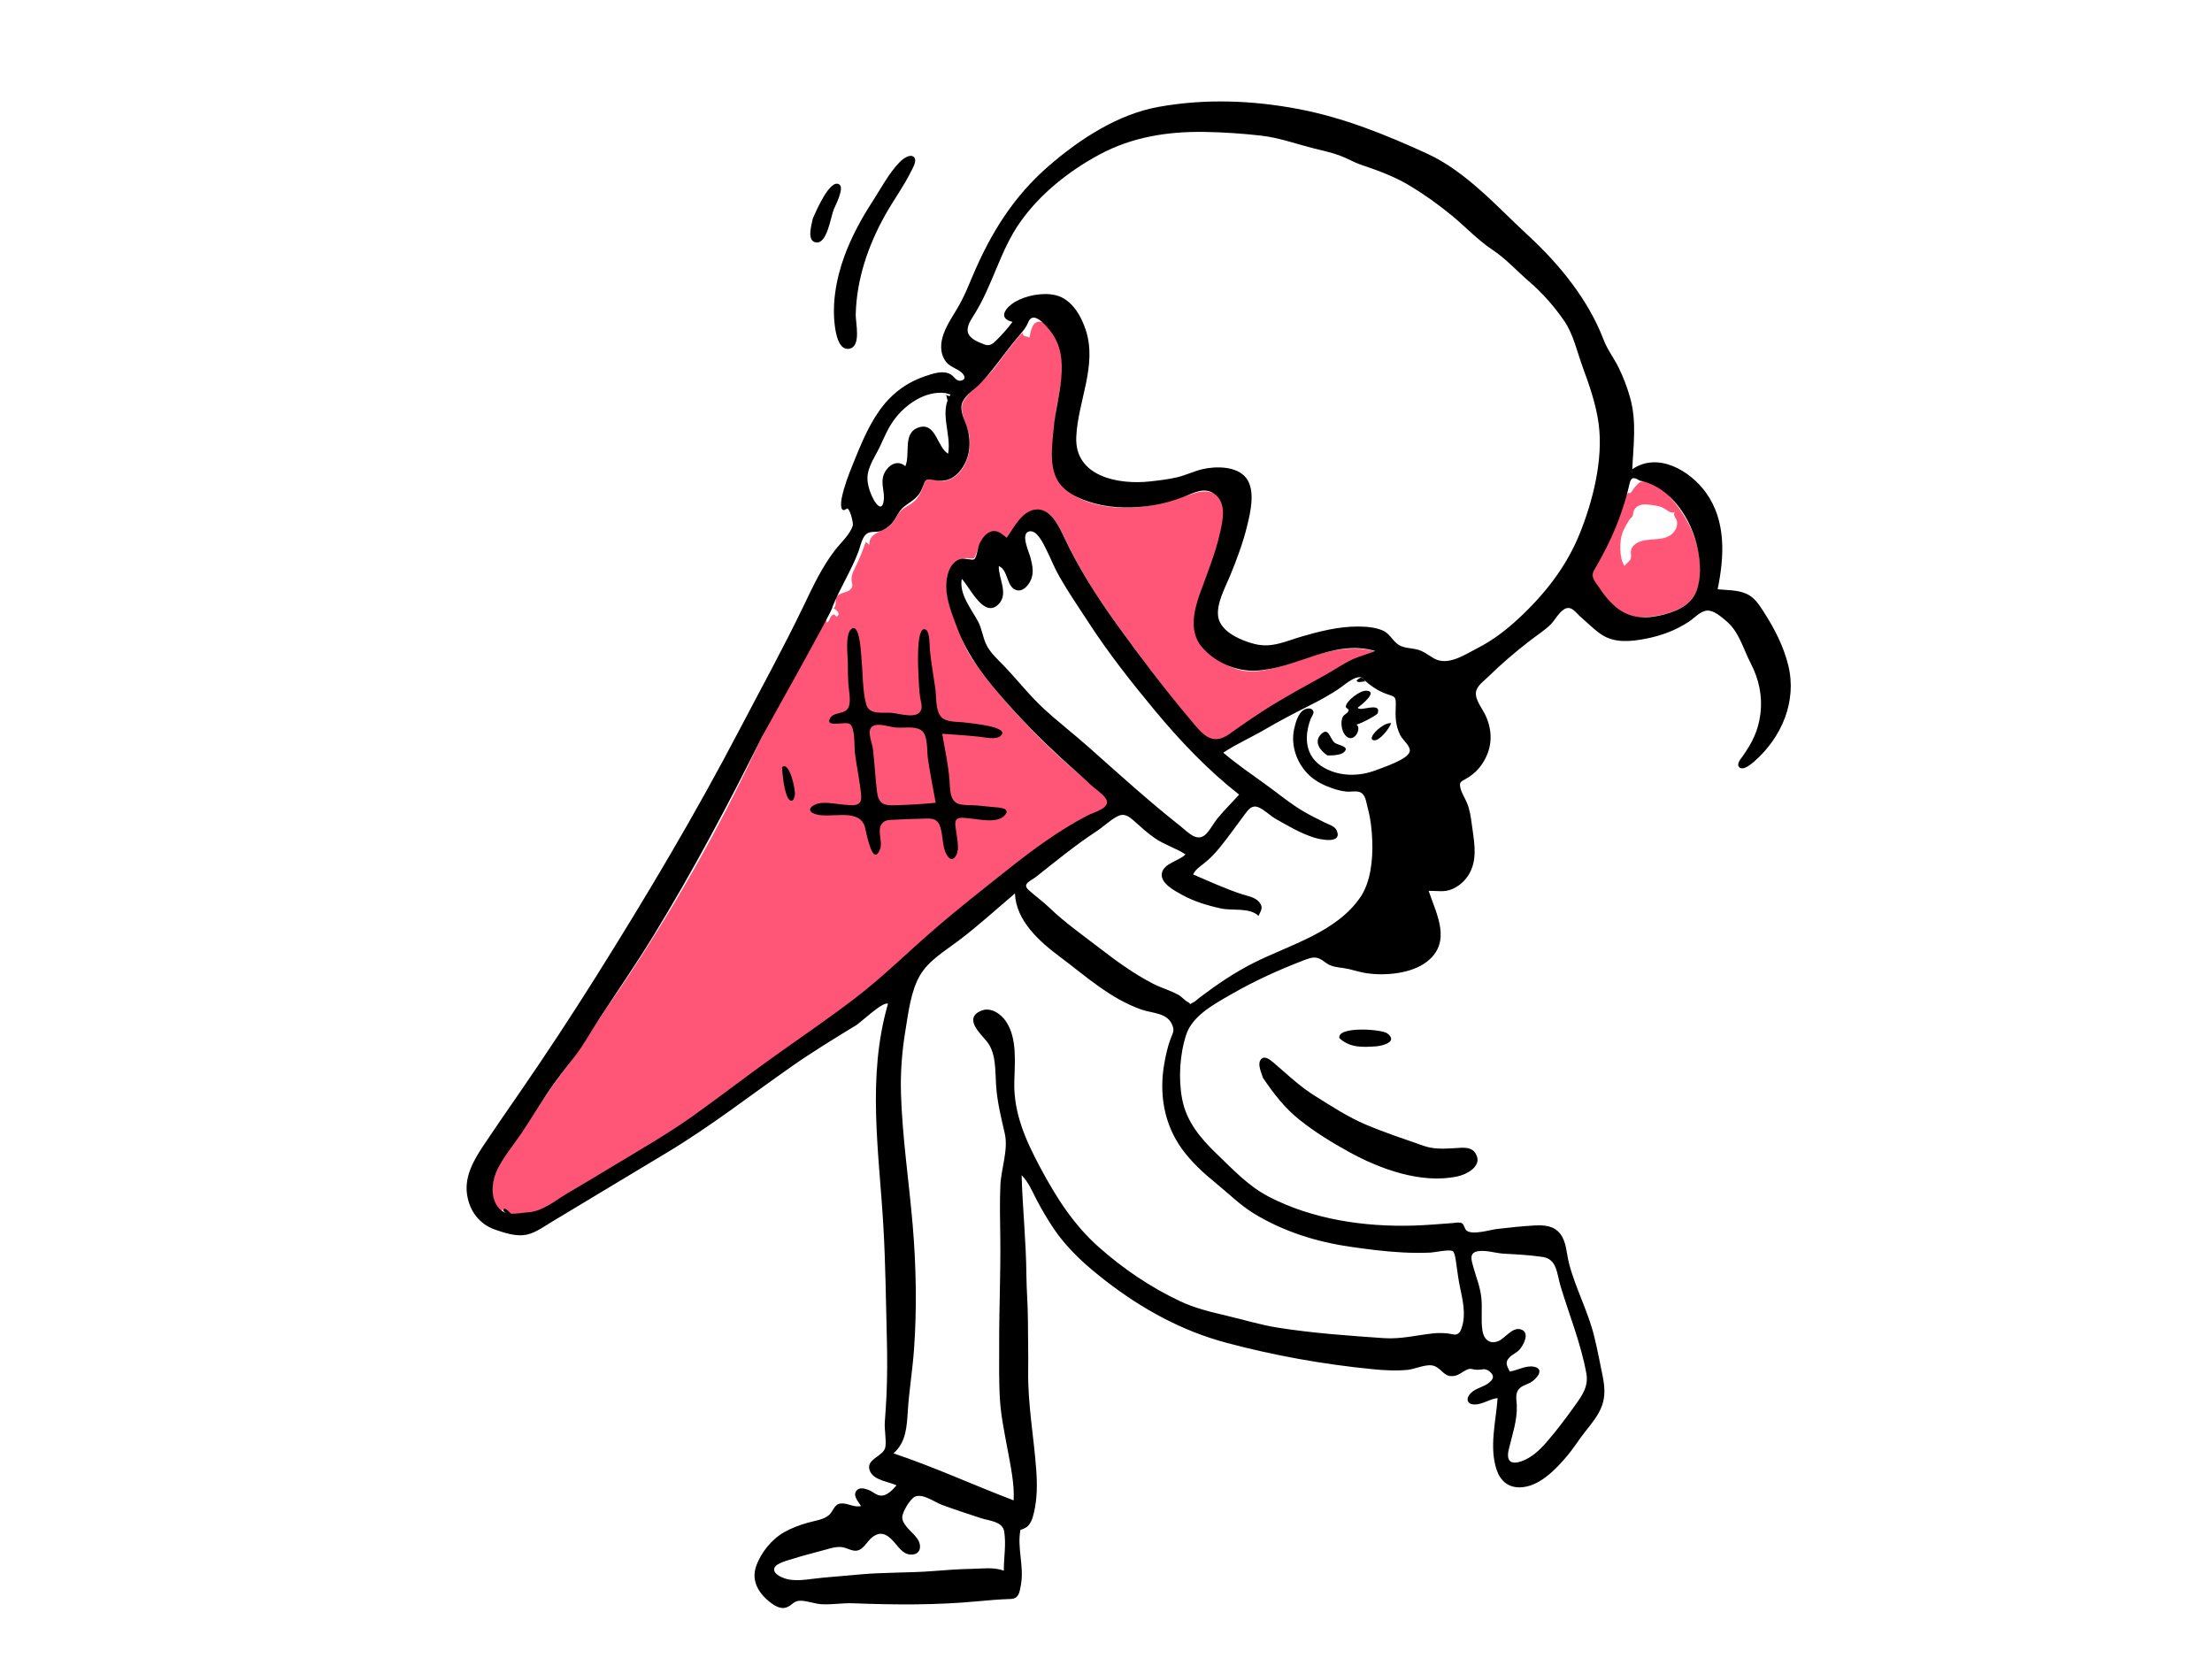 <svg width="455" height="341" viewBox="0 0 455 341" fill="none" xmlns="http://www.w3.org/2000/svg">
<path fill-rule="evenodd" clip-rule="evenodd" d="M214.004 66.168C212.243 65.98 211.992 68.366 211.752 69.454C211.073 69.026 210.469 69.436 210.316 68.436C208.169 70.684 206.449 73.264 204.543 75.705C202.715 78.048 199.857 79.911 198.275 82.374C196.933 84.465 199.148 87.639 199.422 89.869C199.73 92.382 199.074 95.257 197.357 97.173C196.553 98.069 195.571 98.691 194.384 98.932C193.203 99.171 192.08 98.479 191.04 98.626C190.178 98.748 190.14 99.318 189.839 100.165C189.426 101.326 188.901 102.423 187.927 103.239C186.838 104.15 185.669 104.413 184.839 105.638C184.114 106.706 183.703 107.741 182.58 108.483C181.08 109.473 178.674 109.772 178.837 112.083C178.579 111.878 178.321 111.674 178.063 111.469C177.466 113.388 176.643 115.247 175.765 117.052C175.354 117.897 175.142 118.347 175.163 119.288C175.178 119.908 175.518 120.377 175.15 120.977C174.562 121.937 172.989 121.807 172.271 122.583C171.534 123.38 172.298 124.46 171.448 125.154C171.806 125.264 172.799 126.066 172.426 126.552C171.889 127.253 171.848 126.294 171.472 126.409C170.607 126.674 170.789 127.752 170.115 128.045C169.976 128.105 169.987 127.459 169.994 127.293L169.995 127.287L169.474 128.302C165.091 136.779 159.953 144.855 155.823 153.455L155.332 154.49C147.555 171.103 138.309 187.278 128.085 202.516C125.673 206.11 123.026 209.681 120.796 213.378C118.555 217.093 115.762 220.386 113.284 223.939C110.734 227.594 108.401 231.399 105.831 235.037C103.781 237.939 101.276 241.027 101.309 244.769C101.324 246.432 101.566 248.268 103.17 249.162C103.209 248.476 104.247 249.235 104.494 249.403C105.566 250.131 104.983 250.051 106.138 249.796C108.012 249.383 109.613 249.942 111.347 248.878C115.024 246.62 118.649 244.298 122.393 242.144C130.484 237.487 138.495 232.719 146.001 227.154C159.123 217.426 173.379 208.708 185.438 197.642C197.488 186.584 210.134 175.613 224.433 167.525C225.391 166.983 228.138 166.17 227.885 164.876C227.663 163.743 225.192 162.155 224.326 161.37C221.319 158.647 218.186 156.07 215.285 153.23C209.93 147.988 204.614 142.202 200.319 136.051C198.229 133.058 197.163 129.73 195.943 126.328C194.866 123.324 193.871 119.627 195.618 116.656C196.428 115.28 197.544 114.721 199.107 114.826C200.4 114.912 200.342 115.177 200.854 113.806C201.406 112.331 201.855 110.619 203.335 109.765C204.869 108.88 205.913 109.823 207.155 110.709C208.584 108.648 210.336 105.081 213.216 104.884C216.223 104.678 217.931 108.39 218.97 110.623C222.04 117.225 226.036 123.393 230.333 129.272C234.99 135.645 239.752 142.129 244.883 148.13C245.97 149.4 247.203 151.254 248.734 152.025C250.304 152.816 251.607 152.073 252.935 151.163C256.063 149.019 259.105 146.817 262.362 144.854C265.969 142.68 269.677 140.688 273.356 138.64C274.979 137.736 276.519 136.648 278.192 135.836C279.75 135.08 281.447 134.705 283.042 134.043C277.184 132.298 271.014 134.584 265.47 136.398C262.593 137.339 259.583 138.318 256.511 138.065C253.854 137.847 251.443 136.425 249.341 134.872C245.542 132.066 245.243 127.85 246.482 123.589C247.908 118.684 250.088 113.967 251.736 109.13C252.485 106.929 253.001 104.592 251.296 102.691C249.769 100.99 247.794 100.78 245.711 101.45C240.66 103.074 236.179 104.599 230.765 104.445C226.531 104.325 221.147 103.124 218.295 99.686C216.732 97.802 216.672 95.211 216.666 92.874C216.658 90.104 216.833 87.318 217.221 84.576C217.913 79.683 219.709 74.784 217.457 70.033C216.929 68.919 215.459 66.324 214.004 66.168ZM169.995 127.271L169.995 127.287L169.996 127.283C169.997 127.247 169.997 127.247 169.995 127.271ZM345.2 104.304C343.877 102.474 340.255 98.214 337.49 99.146C337.007 99.309 336.658 99.79 336.339 100.148C336.114 100.441 335.89 100.735 335.668 101.031C335.53 101.419 335.283 101.534 334.925 101.374C333.955 102.717 332.587 103.73 332.029 105.378C331.477 107.011 329.995 108.595 329.121 110.093C328.445 111.252 326.921 114.345 327.038 115.794V119.491C327.175 120.929 329.864 123.5 330.809 124.472C333.157 126.887 335.707 127.196 339.187 126.888C342.134 126.627 345.952 125.645 347.947 123.304C349.862 121.058 349.835 117.577 349.552 114.81C349.156 110.947 347.46 107.428 345.2 104.304ZM336.131 104.917C336.671 103.915 337.851 103.668 338.889 103.787C339.926 103.905 341.116 103.992 342.067 104.454C342.945 104.882 343.389 105.63 344.484 105.378C344.05 106.125 344.827 106.556 344.939 107.229C345.083 108.093 344.804 108.867 344.233 109.523C343.05 110.881 341.283 110.855 339.64 110.987C338.25 111.099 336.541 111.329 335.724 112.63C335.198 113.469 335.675 114.074 335.429 114.917C335.247 115.538 334.488 115.894 334.156 116.427C333.044 114.791 333.083 111.287 333.761 109.538C334.082 108.712 334.687 107.636 335.168 106.91C335.325 106.672 335.696 106.389 335.794 106.193C335.965 105.854 335.945 105.263 336.131 104.917Z" fill="#FF5678"/>
<path fill-rule="evenodd" clip-rule="evenodd" d="M206.479 323.112C204.467 322.325 201.986 322.693 199.877 322.73C197.228 322.778 194.573 322.979 191.932 323.186C186.861 323.583 181.815 323.415 176.74 323.889C174.22 324.124 171.698 324.341 169.176 324.556C166.968 324.744 164.405 325.329 162.2 324.908C161.29 324.734 158.834 323.878 159.289 322.546C159.641 321.519 162.406 320.885 163.306 320.593C165.425 319.905 167.613 319.411 169.756 318.798C170.856 318.483 171.951 318.143 173.11 318.253C174.093 318.346 175.129 319.079 176.125 318.995C177.598 318.87 178.357 317.022 179.438 316.206C181.158 314.908 182.434 315.602 183.753 317.033C184.728 318.09 185.657 319.691 187.257 319.786C189.293 319.906 189.689 318.162 188.791 316.683C187.963 315.321 185.71 313.924 185.59 312.226C185.513 311.152 187.231 308.28 188.22 307.871C189.883 307.185 192.233 309.003 193.737 309.561C196.362 310.535 199.042 311.398 201.701 312.278C203.519 312.88 206.217 312.933 206.561 315.062C206.99 317.728 206.467 320.435 206.479 323.112ZM310.538 282.133C310.01 280.962 309.455 280.297 310.511 279.21C311.102 278.603 311.936 278.304 312.518 277.674C313.391 276.727 314.761 274.139 312.887 273.487C311.097 272.863 309.588 275.354 308.147 275.901C306.319 276.595 305.185 275.431 304.924 273.685C304.588 271.441 304.957 269.097 304.689 266.825C304.427 264.598 303.649 262.749 303.051 260.616C302.646 259.171 302.151 257.715 303.988 257.394C305.673 257.1 307.627 257.8 309.336 257.894C312 258.04 314.697 258.174 317.339 258.573C320.29 259.019 320.236 262.034 320.977 264.499C322.773 270.474 325.181 276.336 326.302 282.496C326.786 285.152 325.504 286.971 324.013 289.06C322.145 291.675 320.202 294.283 318.086 296.705C316.674 298.323 315.082 299.83 313.025 300.573C310.695 301.416 309.805 300.48 310.342 298.185C311.052 295.156 312.123 292.23 311.997 289.074C311.951 287.925 311.616 286.691 312.445 285.729C313.02 285.062 314.006 284.837 314.756 284.432C315.993 283.762 317.91 281.608 315.499 281.144C313.862 280.829 312.123 281.929 310.538 282.133ZM254.88 163.46C253.409 165.101 251.811 166.671 250.416 168.376C249.617 169.353 249.05 170.528 248.192 171.455C246.313 173.484 244.441 171.236 242.777 169.921C236.232 164.751 230.074 159.148 223.839 153.615C220.868 150.978 217.707 148.547 214.784 145.86C211.822 143.139 209.357 139.953 206.582 137.053C205.25 135.661 203.655 134.279 202.832 132.501C202.13 130.984 201.975 129.334 201.176 127.834C199.791 125.237 197.252 122.221 197.835 119.08C199.549 120.876 202.405 127.312 205.396 124.294C207.531 122.139 205.35 118.955 205.445 116.443C207.472 117.302 206.946 120.788 209.107 121.405C210.276 121.739 211.275 120.681 211.821 119.754C212.763 118.151 212.417 116.473 211.989 114.773C211.698 113.614 209.836 109.792 211.677 109.321C213.273 108.912 214.61 111.845 215.139 112.884C216.108 114.789 216.858 116.76 217.923 118.624C219.758 121.839 221.872 124.909 223.887 128.013C228.038 134.405 232.771 140.404 237.639 146.263C242.84 152.52 248.469 158.421 254.88 163.46ZM208.774 183.79C208.983 189.42 213.825 193.69 218.014 196.82C223.367 200.821 228.306 205.369 234.69 207.646C237.148 208.522 240.218 208.27 241.203 211.034C241.587 212.115 241.238 212.512 240.821 213.6C240.169 215.302 239.776 217.148 239.466 218.94C238.413 225.035 239.437 231.242 243.102 236.317C245.051 239.015 247.54 241.308 250.115 243.399C252.682 245.485 255.111 247.918 257.942 249.644C263.979 253.324 270.687 255.437 277.649 256.454C281.27 256.983 284.905 257.454 288.562 257.641C290.459 257.738 292.358 257.755 294.256 257.672C295.104 257.635 298.256 256.919 298.869 257.405C299.34 257.779 299.55 260.041 299.645 260.665C299.845 261.985 300.003 263.286 300.276 264.595C300.823 267.221 301.562 270.192 300.754 272.841C300.52 273.607 300.331 274.232 299.621 274.489C299.171 274.652 298.373 274.365 297.918 274.318C296.889 274.213 295.917 274.172 294.882 274.281C291.484 274.64 288.148 275.508 284.714 275.272C277.393 274.768 270.065 274.253 262.811 273.108C259.283 272.551 255.897 271.498 252.427 270.684C249.12 269.909 245.815 269.125 242.728 267.668C236.68 264.814 231.091 261.037 226.098 256.614C220.768 251.891 217.24 246.292 213.906 240.045C210.977 234.557 208.507 229.003 208.635 222.676C208.716 218.672 209.291 213.712 206.974 210.181C205.916 208.568 203.781 207.073 201.793 207.926C198.183 209.474 201.593 212.54 202.97 214.219C204.953 216.639 204.686 220.323 204.892 223.281C205.135 226.773 205.92 229.835 206.686 233.212C207.435 236.516 205.923 240.437 205.774 243.808C205.612 247.464 205.719 251.123 205.759 254.78C205.841 262.054 205.503 269.309 205.528 276.581C205.541 280.353 205.444 284.144 205.683 287.911C205.901 291.345 206.605 294.631 207.221 298.003C207.826 301.313 208.707 305.277 208.504 308.642C200.233 305.496 192.183 301.78 183.784 298.97C186.404 296.688 186.52 293.463 186.732 290.244C187.01 285.999 187.709 281.791 188.014 277.547C188.617 269.164 188.447 260.346 187.734 251.973C186.967 242.984 185.609 234.025 185.329 224.997C185.195 220.649 185.531 216.289 186.24 211.998C186.838 208.382 187.356 203.833 189.243 200.63C191.045 197.569 194.359 195.625 197.125 193.54C201.169 190.491 204.914 187.063 208.774 183.79ZM208.273 66.212C207.237 67.611 206.067 68.903 204.829 70.125C203.552 71.386 203.008 71.107 201.479 70.451C198.44 69.146 198.498 67.637 200.195 65.02C204.13 58.95 205.623 51.722 209.787 45.776C213.89 39.918 219.857 35.185 226.122 31.807C232.846 28.183 240.132 27.029 247.71 27.137C251.582 27.193 255.48 27.46 259.328 27.893C263.072 28.315 266.402 29.543 270.026 30.47C271.85 30.936 273.732 31.323 275.505 31.964C277.062 32.526 278.461 33.394 280.033 33.92C283.475 35.069 286.939 36.353 290.044 38.233C293.08 40.071 295.815 42.031 298.573 44.287C301.429 46.624 303.909 49.339 306.997 51.391C309.808 53.259 312.044 55.776 314.593 57.965C317.257 60.252 319.713 63.055 321.711 65.945C323.665 68.771 324.409 72.428 325.589 75.615C326.962 79.325 328.325 83.29 328.843 87.224C329.807 94.553 327.643 103.119 324.89 109.901C322.168 116.609 317.756 122.206 312.492 127.118C309.926 129.513 307.126 131.687 303.988 133.288C301.305 134.658 297.805 137.122 294.884 135.4C293.701 134.704 292.741 133.893 291.374 133.579C289.879 133.237 288.415 133.377 287.208 132.282C286.183 131.351 285.693 130.228 284.346 129.666C282.75 129 280.862 128.878 279.152 128.884C275.313 128.896 271.473 129.857 267.809 130.921C264.452 131.897 261.642 133.368 258.076 132.477C255.425 131.814 251.174 130.053 250.603 127.017C250.092 124.303 252.063 120.795 253.055 118.366C254.427 115.011 255.669 111.709 256.531 108.181C257.214 105.386 258.286 100.913 256.358 98.358C254.464 95.847 250.085 95.878 247.364 96.509C245.581 96.923 243.942 97.756 242.158 98.176C240.341 98.605 238.461 98.82 236.607 99.029C230.182 99.755 221.042 98.114 221.384 89.91C221.689 82.599 225.721 75.269 223.359 67.949C222.397 64.965 220.431 61.514 217.158 60.727C214.562 60.102 211.053 60.757 208.763 62.114C206.925 63.203 205.103 65.484 208.273 66.212ZM337.288 98.87C343.764 100.132 348.047 106.954 349.234 113.002C349.771 115.743 349.961 119.008 348.921 121.66C347.722 124.717 344.333 125.993 341.343 126.634C337.925 127.368 334.896 127.081 332.186 124.713C330.994 123.671 329.985 122.458 329.129 121.133C328.254 119.778 327.036 118.79 327.916 117.275C330.098 113.522 331.96 109.834 333.397 105.705C334.039 103.862 334.608 102.062 335.034 100.164C335.372 98.657 335.535 97.737 337.288 98.87ZM280.57 139.816C281.823 141.022 283.262 141.983 284.88 142.631C286.654 143.341 287.193 143 287.105 145.051C287.007 147.316 286.991 149.128 288.024 151.235C288.507 152.222 290.294 153.553 289.956 154.662C289.472 156.255 284.511 157.866 283.064 158.422C279.602 159.755 275.562 159.782 272.294 157.899C268.498 155.712 268.162 151.747 269.592 147.909C269.745 147.5 270.3 146.808 270.163 146.361C269.913 145.541 268.881 145.66 268.29 145.973C267.005 146.652 266.468 148.718 266.191 150.008C265.452 153.452 266.809 157.183 269.389 159.556C270.7 160.762 272.34 161.567 274.013 162.148C274.962 162.478 275.958 162.738 276.961 162.839C277.771 162.921 278.793 162.666 279.567 162.896C280.93 163.302 280.991 164.982 281.332 166.21C281.941 168.406 282.195 170.782 282.275 173.053C282.404 176.726 281.966 181.406 279.852 184.52C274.918 191.786 265.376 194.308 257.927 198.047C253.967 200.035 250.295 202.532 246.769 205.202C246.421 205.465 245.9 205.982 245.481 206.188C244.068 206.882 245.302 206.63 244.398 206.17C243.701 205.817 243.105 205.049 242.385 204.649C240.727 203.727 238.865 203.229 237.179 202.358C233.258 200.332 229.79 197.818 226.31 195.135C222.745 192.385 219.134 189.875 215.882 186.745C214.51 185.425 212.966 184.338 211.574 183.075C210.173 181.802 211.967 181.274 213.153 180.338C217.192 177.15 221.181 173.862 225.494 171.044C226.933 170.104 228.202 168.837 229.703 168.006C231.271 167.138 232.201 167.916 233.436 169.019C234.785 170.225 236.072 171.406 237.574 172.438C239.557 173.801 241.863 174.457 243.857 175.754C242.577 177.093 239.455 177.541 239.002 179.57C238.543 181.625 241.607 183.23 243.039 184.024C245.567 185.426 248.356 186.277 251.174 186.885C253.518 187.391 256.994 186.629 258.873 188.398C259.408 187.265 259.91 186.674 259.029 185.591C258.148 184.51 256.578 184.324 255.336 183.908C251.979 182.784 248.673 181.287 245.426 179.883C245.857 178.875 246.934 178.185 247.756 177.529C248.928 176.592 249.913 175.553 250.867 174.388C252.689 172.164 254.321 169.793 256.056 167.505C256.808 166.512 257.494 165.521 258.867 166.07C260.079 166.556 261.263 167.814 262.428 168.465C265.063 169.939 267.369 171.355 270.269 172.292C271.438 172.67 276.224 173.746 274.951 170.823C274.573 169.957 273.312 169.6 272.536 169.221C271.1 168.52 269.67 167.806 268.287 167.006C265.446 165.363 262.941 163.24 260.283 161.329C257.352 159.221 254.37 157.175 251.617 154.832C254.356 153.019 257.394 151.692 260.227 150.033C263.089 148.357 265.973 146.843 268.934 145.354C271.292 144.168 273.688 142.904 275.838 141.372C276.693 140.763 279.632 138.231 280.57 139.816ZM194.451 80.853C194.812 80.944 195.169 81.046 195.522 81.161C193.121 84.829 195.772 89.371 195.02 93.34C192.804 92.03 192.513 86.935 189.148 87.877C185.523 88.891 187.327 93.35 186.229 95.9C184.516 94.404 182.516 95.802 181.809 97.577C181.044 99.501 182.105 101.276 181.748 103.18C181.379 105.15 180.278 103.857 179.667 102.696C178.889 101.215 178.209 99.213 178.496 97.519C178.845 95.459 180.229 93.544 181.086 91.673C181.938 89.814 182.745 87.917 183.978 86.267C186.313 83.144 190.369 80.338 194.451 80.853ZM171.232 124.842C172.799 120.933 175.119 117.353 176.601 113.412C177.035 112.26 177.277 110.423 178.423 109.713C179.176 109.247 180.179 109.527 181.009 109.276C181.837 109.026 182.71 108.43 183.304 107.815C184.391 106.69 184.743 105.147 186.024 104.167C187.678 102.903 188.956 102.418 189.742 100.306C190.36 98.648 190.361 98.404 192.218 98.774C194.245 99.179 195.891 98.684 197.289 97.102C199.657 94.423 199.919 90.649 198.757 87.416C198.213 85.904 197.268 84.144 198.053 82.561C198.783 81.09 200.555 80.035 201.678 78.862C204.516 75.9 206.737 72.432 209.398 69.323C210.035 68.58 210.686 67.838 211.177 66.985C211.489 66.443 211.673 65.512 212.396 65.359C213.64 65.095 215.376 67.244 216.002 68.027C220.583 73.757 217.305 81.56 216.748 88.019C216.464 91.308 215.825 95.252 217.285 98.349C218.661 101.267 222.142 102.724 225.076 103.537C229.034 104.633 233.284 104.585 237.311 103.919C239.421 103.571 241.445 102.976 243.442 102.222C245.484 101.45 247.609 100.123 249.691 101.523C252.379 103.331 251.548 106.956 250.958 109.599C249.994 113.916 248.311 117.943 246.821 122.091C245.57 125.574 244.558 129.944 247.187 133.061C249.814 136.174 254.17 138.122 258.224 137.961C266.629 137.626 274.301 131.364 282.89 133.925C281.276 134.592 279.57 134.984 277.994 135.747C276.09 136.668 274.328 137.892 272.48 138.916C268.933 140.883 265.373 142.821 261.907 144.927C258.774 146.831 255.813 148.916 252.823 151.025C249.098 153.653 247.136 150.742 244.746 147.903C239.529 141.706 234.562 135.144 229.822 128.577C225.701 122.867 221.876 116.906 218.895 110.528C217.829 108.246 216.033 104.374 212.913 104.825C210.143 105.224 208.527 108.564 207.095 110.608C206.096 109.893 205.239 108.936 203.89 109.33C202.771 109.656 201.997 110.803 201.502 111.782C201.162 112.454 200.929 114.721 200.36 115.062C199.955 115.305 198.407 114.783 197.717 114.943C195.356 115.488 194.601 118.521 194.625 120.627C194.658 123.528 195.871 126.432 196.866 129.119C199.095 135.143 202.913 139.851 207.123 144.611C211.395 149.441 215.867 153.819 220.685 158.106C221.874 159.164 223.052 160.233 224.211 161.324C225.162 162.218 226.667 163.148 227.411 164.198C228.788 166.142 225.105 167.024 223.734 167.735C217.836 170.796 212.401 174.826 207.207 178.936C201.851 183.175 196.465 187.43 191.318 191.921C186.283 196.314 181.527 200.997 176.225 205.082C170.778 209.28 165.07 213.155 159.473 217.149C153.869 221.147 148.417 225.353 142.821 229.356C137.352 233.268 131.481 236.621 125.728 240.095C122.719 241.912 119.694 243.703 116.671 245.496C114.226 246.947 111.573 249.201 108.674 249.385C106.063 249.55 103.586 250.51 102.025 247.673C100.841 245.519 101.331 242.556 102.369 240.464C103.635 237.91 105.616 235.562 107.207 233.199C109.037 230.481 110.735 227.685 112.541 224.954C114.273 222.335 116.198 219.917 118.13 217.449C120.089 214.947 121.575 212.126 123.32 209.477C127.051 203.813 130.888 198.251 134.425 192.46C142.538 179.179 149.804 165.468 156.747 151.552C157.359 150.325 171.631 125.06 171.232 124.842ZM182.654 206.496C178.294 221.556 180.809 236.87 181.703 252.19C182.155 259.937 182.223 267.731 182.424 275.488C182.521 279.259 182.515 283.032 182.358 286.801C182.279 288.697 182.14 290.587 182.005 292.479C181.886 294.153 182.335 296.003 182.124 297.618C181.853 299.686 177.744 300.092 179.007 302.746C179.854 304.527 182.819 304.799 184.408 305.549C183.702 306.367 182.597 307.59 181.418 307.667C180.357 307.736 179.538 306.817 178.586 306.469C177.742 306.16 176.58 305.86 176.046 306.846C175.488 307.877 176.657 309.024 177.12 309.823C175.547 310.127 174.46 309.189 173.041 309.275C171.548 309.365 171.481 310.833 170.5 311.682C169.378 312.653 167.419 312.862 166.037 313.271C164.428 313.746 162.811 314.335 161.346 315.16C158.726 316.635 156.477 319.421 155.509 322.272C154.506 325.228 156.072 327.785 158.405 329.599C159.275 330.274 160.521 331.06 161.674 330.695C162.992 330.279 163.198 329.207 164.803 329.287C166.246 329.358 167.615 329.934 169.064 330.008C171.195 330.116 173.324 329.728 175.458 329.81C184.066 330.14 192.676 330.214 201.27 329.387C203.493 329.173 205.673 328.998 207.865 328.928C209.569 328.874 209.712 327.603 210.001 326.009C210.698 322.157 209.156 318.365 209.92 314.623C209.869 314.87 211.075 314.227 211.221 314.105C212.107 313.36 212.403 312.301 212.666 311.201C213.369 308.272 213.362 305.287 213.145 302.3C212.651 295.519 211.388 288.801 211.492 281.985C211.544 278.549 211.44 275.121 211.439 271.687C211.438 268.532 211.152 265.419 211.126 262.286C211.067 255.417 210.344 248.625 210.142 241.764C211.573 243.154 212.332 245.094 213.24 246.829C214.358 248.963 215.605 251.075 216.97 253.061C219.789 257.162 223.572 260.499 227.49 263.525C234.967 269.299 243.09 273.77 252.251 276.219C262.169 278.869 272.198 280.659 282.422 281.665C284.787 281.897 287.179 282.023 289.55 281.793C291.102 281.642 293.626 280.389 295.101 281.025C296.777 281.748 297.115 283.486 299.313 282.999C300.151 282.812 300.759 282.252 301.493 281.875C302.574 281.32 302.617 281.703 303.648 281.774C304.798 281.853 305.487 281.279 306.49 282.204C307.341 282.99 307.258 283.54 306.481 284.275C305.388 285.309 303.639 285.482 302.545 286.561C301.482 287.611 301.672 288.902 303.316 288.917C304.97 288.933 306.439 287.757 308.055 287.603C307.711 292.381 306.273 297.718 307.868 302.405C308.608 304.58 310.196 305.981 312.563 305.966C316.526 305.94 320.002 302.298 322.388 299.461C323.707 297.892 324.776 296.13 326.05 294.523C327.352 292.88 328.749 291.228 329.495 289.241C330.288 287.127 330.056 285.005 329.613 282.835C329.064 280.149 328.554 277.436 327.891 274.775C326.604 269.616 324.017 264.907 322.711 259.763C322.216 257.817 322.223 255.534 320.976 253.865C319.655 252.098 317.601 251.985 315.564 252.098C313.042 252.238 310.523 252.516 308.014 252.802C306.43 252.982 302.959 254.123 301.67 253.15C301.226 252.815 301.226 251.938 300.707 251.635C300.206 251.343 299.398 251.552 298.852 251.593C296.143 251.794 293.411 252.038 290.698 252.117C280.611 252.412 269.968 250.841 260.962 246.158C256.783 243.986 253.6 240.565 250.241 237.334C246.938 234.157 244.06 230.738 243.171 226.126C242.36 221.915 242.667 216.88 244.014 212.804C245.327 208.834 249.986 206.43 253.377 204.472C258.079 201.758 263.071 199.508 268.136 197.559C268.941 197.25 269.918 196.856 270.803 197.014C271.887 197.208 272.615 198.147 273.601 198.561C274.774 199.054 276.213 199.056 277.45 199.344C278.65 199.623 279.819 200.006 281.041 200.191C284.89 200.771 290.298 200.308 293.478 197.851C298.677 193.837 295.536 188.154 293.866 183.268C295.631 183.208 297.102 183.621 298.787 182.866C300.466 182.114 301.779 180.781 302.545 179.113C303.938 176.077 303.133 172.588 302.722 169.422C302.536 167.991 302.324 166.571 301.778 165.226C301.355 164.185 300.659 163.192 300.403 162.091C300.12 160.878 300.487 160.808 301.499 160.228C303.06 159.334 304.183 158.305 305.138 156.736C307.009 153.662 307.056 150.307 305.523 147.073C304.902 145.764 303.421 143.965 303.59 142.436C303.735 141.121 305.224 140.097 306.101 139.236C308.81 136.577 311.69 134.122 314.693 131.802C316.097 130.718 317.643 129.734 318.919 128.502C319.854 127.6 320.804 125.637 322.082 125.163C323.362 124.688 324.214 126.116 325.105 126.881C326.495 128.074 327.826 129.447 329.34 130.481C332.056 132.336 335.424 131.989 338.49 131.397C341.694 130.777 344.666 129.687 347.397 127.889C348.483 127.174 349.75 125.722 351.086 125.606C352.514 125.482 354.064 126.9 355.084 127.751C357.747 129.973 358.547 133.425 360.098 136.411C361.83 139.745 362.566 143.205 362.094 146.953C361.67 150.325 360.371 152.873 358.437 155.596C358.038 156.16 357.101 157.224 357.786 157.847C358.623 158.61 360.338 157.081 360.9 156.587C366.483 151.68 369.656 144.287 367.844 136.886C366.871 132.912 364.968 129.235 362.758 125.816C361.818 124.361 360.901 122.907 359.267 122.165C357.407 121.321 355.299 121.421 353.311 121.219C354.686 114.496 355.116 107.18 350.892 101.32C347.651 96.824 341.014 92.889 335.754 96.535C335.969 91.579 336.677 86.872 335.356 81.992C334.765 79.804 333.954 77.676 332.958 75.641C331.983 73.646 330.635 71.955 329.847 69.878C326.736 61.688 320.769 54.372 314.394 48.494C307.951 42.552 301.629 35.303 293.513 31.586C285.045 27.707 276.422 24.221 267.241 22.459C257.712 20.63 247.918 20.254 238.318 21.986C229.903 23.505 222.116 28.61 215.748 34.114C208.482 40.395 203.792 47.966 200.081 56.737C199.266 58.663 198.48 60.606 197.48 62.447C196.371 64.49 194.946 66.39 194.131 68.582C193.403 70.537 193.281 72.658 194.577 74.405C195.487 75.633 197.356 75.91 198.153 77.034C198.555 77.6 198.514 78.139 197.63 78.308C196.718 78.482 196.283 77.465 195.626 77.057C193.993 76.041 191.688 76.906 190.037 77.483C186.121 78.851 183.056 81.308 180.713 84.714C178.47 87.974 176.981 91.676 175.5 95.321C174.566 97.621 173.677 99.905 173.162 102.342C172.969 103.258 172.699 105.743 174.148 104.654C174.736 104.213 175.576 107.562 175.418 108.096C174.867 109.951 172.901 111.69 171.744 113.192C169.024 116.723 167.202 120.678 165.283 124.671C161.128 133.319 156.499 141.714 152.053 150.212C142.998 167.517 133.102 184.158 122.722 200.699C117.579 208.894 112.277 216.949 106.78 224.912C104.354 228.425 101.921 231.941 99.548 235.49C97.531 238.506 95.541 241.865 96.06 245.629C96.535 249.076 98.585 251.845 101.898 252.972C103.674 253.576 105.782 254.272 107.683 254.087C109.761 253.884 111.594 252.495 113.327 251.452C121.287 246.658 129.249 241.868 137.214 237.083C146.123 231.732 154.27 225.378 162.77 219.427C167.094 216.4 171.554 213.671 176.06 210.931C177.074 210.314 181.678 205.892 182.654 206.496Z" fill="black"/>
<path fill-rule="evenodd" clip-rule="evenodd" d="M259.79 221.731C261.966 224.933 264.254 227.941 267.317 230.37C270.543 232.929 273.918 235.002 277.52 236.988C283.874 240.489 292.39 243.59 299.77 242.003C301.868 241.552 305.226 239.717 303.401 237.097C302.485 235.78 300.517 236.124 299.125 236.196C296.881 236.313 294.919 236.441 292.77 235.687C288.82 234.3 284.843 232.993 280.987 231.361C277.251 229.78 273.975 227.612 270.548 225.482C267.333 223.484 264.882 221.093 262.058 218.678C261.285 218.017 259.955 216.859 259.224 218.146C258.695 219.075 259.5 220.822 259.79 221.731Z" fill="black"/>
<path fill-rule="evenodd" clip-rule="evenodd" d="M171.864 67.964C172.107 69.351 172.765 72.11 174.717 71.733C177.208 71.252 175.981 66.38 176.019 64.726C176.184 57.519 178.536 50.589 182.018 44.34C183.749 41.233 185.882 38.361 187.455 35.165C187.761 34.544 188.689 33.004 188.015 32.331C187.206 31.522 185.654 32.742 185.084 33.32C182.879 35.552 181.123 38.898 179.421 41.525C177.148 45.032 175.14 48.736 173.699 52.668C171.959 57.418 170.981 62.926 171.864 67.964Z" fill="black"/>
<path fill-rule="evenodd" clip-rule="evenodd" d="M167.204 44.917C166.971 46.166 165.833 49.567 167.863 49.869C170.164 50.211 170.879 44.544 171.518 43.043C171.855 42.252 173.65 38.766 172.714 38.008C170.766 36.428 167.666 43.911 167.204 44.917Z" fill="black"/>
<path fill-rule="evenodd" clip-rule="evenodd" d="M275.511 213.565C277.696 215.554 280.232 215.437 282.989 215.248C284.389 215.152 287.631 214.323 285.378 212.588C284.201 211.681 274.966 211.058 275.511 213.565Z" fill="black"/>
<path fill-rule="evenodd" clip-rule="evenodd" d="M105.308 249.978C105.152 249.669 103.842 248.188 103.559 248.787C103.292 249.352 104.962 249.961 105.308 249.978Z" fill="black"/>
<path fill-rule="evenodd" clip-rule="evenodd" d="M279.043 140.037C279.312 140.591 280.434 140.108 280.82 140.191C280.295 139.068 279.671 139.308 279.043 140.037Z" fill="black"/>
<path fill-rule="evenodd" clip-rule="evenodd" d="M194.619 81.254C194.736 81.698 194.853 82.142 194.969 82.586C195.148 82.253 195.328 81.921 195.508 81.588C195.212 81.477 194.915 81.365 194.619 81.254Z" fill="black"/>
<path fill-rule="evenodd" clip-rule="evenodd" d="M192.474 165.143C189.671 165.426 186.858 165.569 184.043 165.655C181.668 165.728 180.692 165.279 180.389 162.812C180.029 159.886 179.906 156.935 179.547 154.009C179.384 152.679 178.093 150.022 179.648 149.311C180.95 148.715 182.983 149.569 184.347 149.669C185.867 149.781 188.161 149.318 189.504 150.218C190.941 151.181 190.628 154.552 190.873 156.134C191.339 159.15 191.902 162.146 192.474 165.143ZM193.811 150.936C196.352 151.128 198.901 151.279 201.435 151.55C202.562 151.67 204.845 152.228 205.795 151.408C208.026 149.484 199.688 148.808 198.742 148.656C197.148 148.401 194.42 148.74 193.398 147.236C192.387 145.749 192.642 143.25 192.381 141.523C191.988 138.924 191.538 136.329 191.275 133.713C191.187 132.834 191.313 129.93 190.384 129.498C188.249 128.507 188.92 138.728 188.955 139.495C189.015 140.814 189.081 142.14 189.265 143.448C189.369 144.185 189.733 145.182 189.508 145.923C188.864 148.047 185.207 146.822 183.541 146.653C181.673 146.462 178.79 147.185 178.172 144.883C177.395 141.99 177.508 138.704 177.22 135.728C177.141 134.905 176.933 128.757 175.415 129.233C173.719 129.766 174.381 134.903 174.396 136.226C174.414 137.718 174.408 139.212 174.509 140.702C174.6 142.041 174.978 143.681 174.698 145.008C174.208 147.333 171.449 146.096 170.648 147.946C169.888 149.704 174.035 148.326 174.81 148.93C175.966 149.832 175.688 153.599 175.853 154.918C176.216 157.816 176.912 160.826 177.139 163.715C177.317 165.995 175.482 165.693 173.615 165.528C172.014 165.386 170.255 165.006 168.65 165.219C167.36 165.391 165.559 166.577 167.436 167.368C170.371 168.603 176.348 166.079 177.823 169.831C178.101 170.539 179.395 178.748 181.022 174.696C181.701 173.002 180.037 170.344 181.812 169.047C182.427 168.596 183.344 168.676 184.058 168.626C185.816 168.504 187.586 168.462 189.347 168.425C191.104 168.389 192.682 168.036 193.361 169.958C193.889 171.456 193.831 173.133 194.253 174.665C194.569 175.815 195.609 177.826 196.688 175.946C197.396 174.712 196.854 172.554 196.714 171.211C196.644 170.539 196.243 169.148 196.753 168.583C197.301 167.977 198.768 168.305 199.461 168.36C201.462 168.518 205.188 169.481 206.719 167.667C208 166.15 205.337 166.121 204.29 166.019C203.211 165.913 202.132 165.815 201.053 165.702C199.867 165.577 198.295 165.744 197.178 165.372C195.303 164.748 195.436 162.199 195.313 160.546C195.072 157.317 194.345 154.127 193.811 150.936Z" fill="black"/>
<path fill-rule="evenodd" clip-rule="evenodd" d="M160.85 157.833C161.001 159.697 161.203 161.787 161.806 163.559C162.262 164.899 163.182 165.306 163.496 163.6C163.695 162.519 162.373 156.428 160.85 157.833Z" fill="black"/>
<path fill-rule="evenodd" clip-rule="evenodd" d="M279.297 145.556C280.045 145.02 283.589 142.196 281.028 142.084C279.72 142.027 276.902 144.177 276.822 145.369C276.801 145.67 277.446 145.826 277.41 146.117C277.344 146.672 276.522 146.935 276.258 147.375C275.674 148.348 275.916 150.269 276.67 151.193C278.389 153.301 280.297 149.733 278.966 149.032C279.263 149.189 283.242 147.167 283.391 146.711C284.209 144.21 279.498 146.566 279.297 145.556Z" fill="black"/>
<path fill-rule="evenodd" clip-rule="evenodd" d="M273.051 155.398C273.96 155.427 275.786 155.364 276.466 154.715C277.732 153.51 275.263 153.35 274.541 152.789C273.529 152.002 273.33 149.443 271.742 151.027C270.166 152.597 271.552 154.424 273.051 155.398Z" fill="black"/>
<path fill-rule="evenodd" clip-rule="evenodd" d="M286.152 148.755C284.509 148.514 280.854 152.054 282.628 152.289C283.802 152.445 285.896 149.701 286.152 148.755Z" fill="black"/>
</svg>
